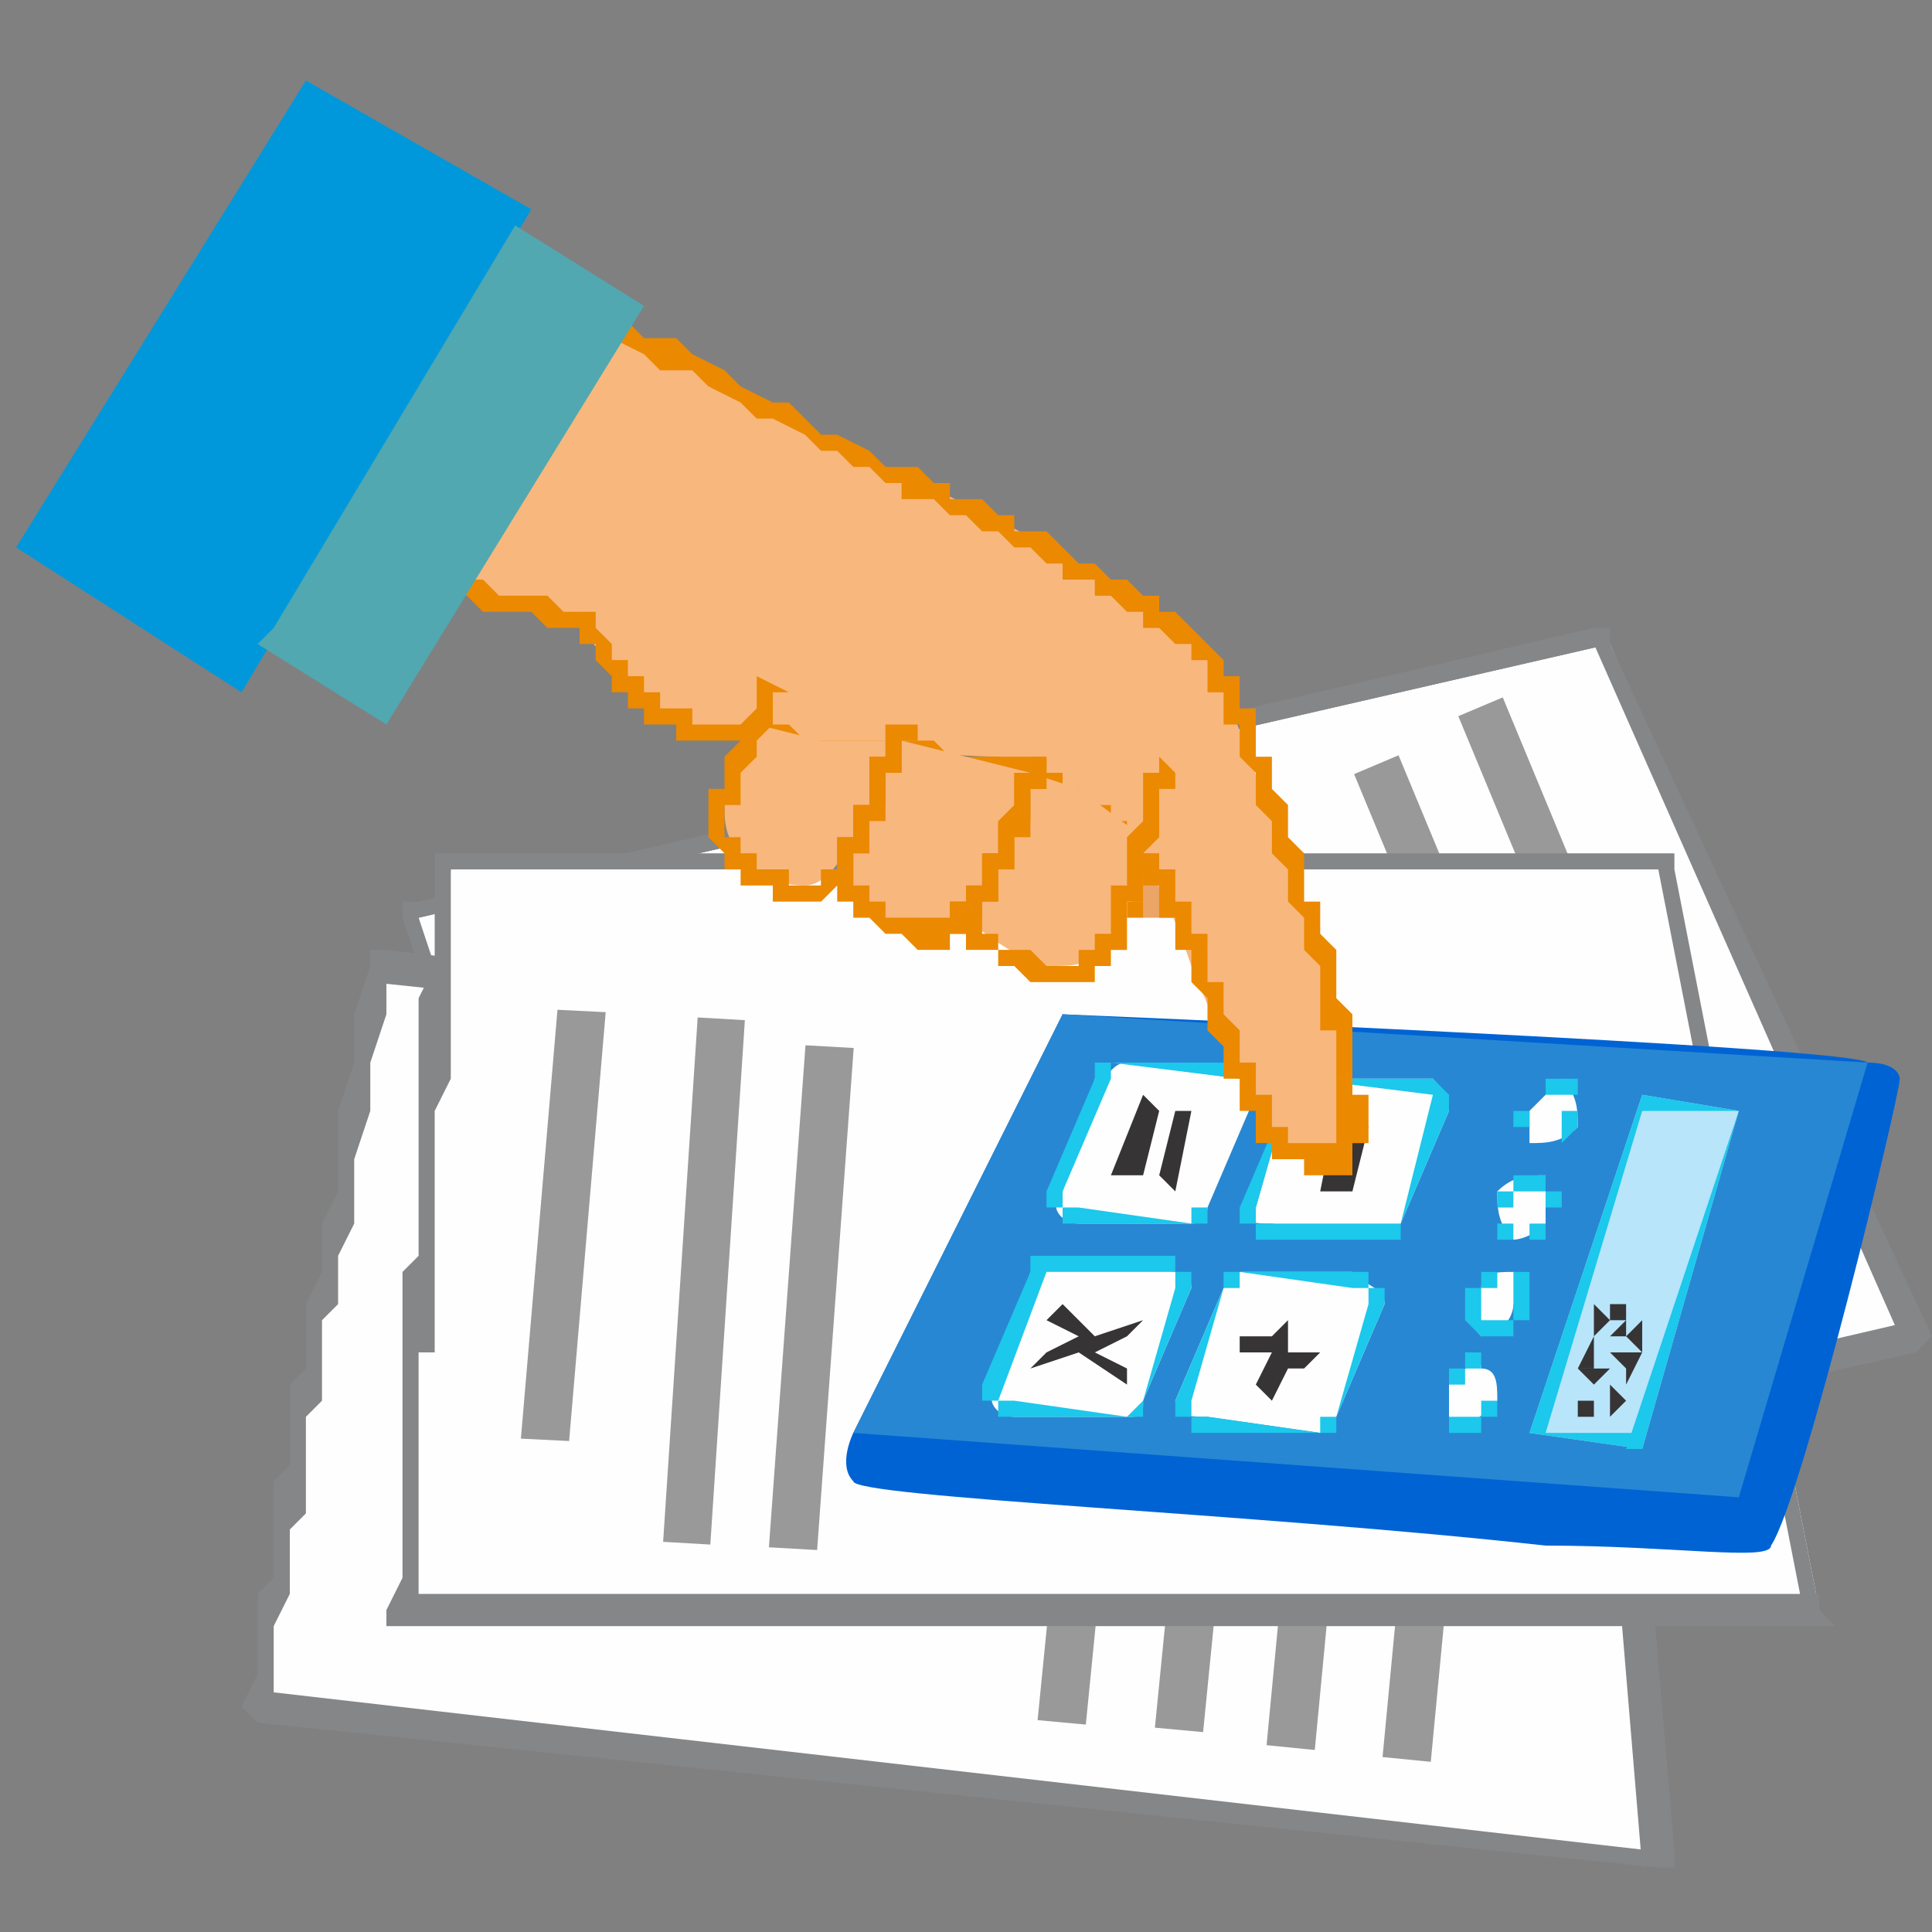 <?xml version="1.0" encoding="UTF-8"?>
<!DOCTYPE svg PUBLIC "-//W3C//DTD SVG 1.1//EN" "http://www.w3.org/Graphics/SVG/1.1/DTD/svg11.dtd">
<!-- Creator: CorelDRAW X7 -->
<svg xmlns="http://www.w3.org/2000/svg" xml:space="preserve" width="120px" height="120px" version="1.1" style="shape-rendering:geometricPrecision; text-rendering:geometricPrecision; image-rendering:optimizeQuality; fill-rule:evenodd; clip-rule:evenodd"
viewBox="0 0 120 120"
 xmlns:xlink="http://www.w3.org/1999/xlink">
 <rect x="0" y="0" width="120" height="120" fill="#808080" stroke="none"/>
 <defs>
  <style type="text/css">
   <![CDATA[
    .fil0 {fill:none}
    .fil1 {fill:#FEFEFE}
    .fil6 {fill:#B8E5FA}
    .fil4 {fill:#0063D4}
    .fil5 {fill:#2887D2}
    .fil3 {fill:#999999}
    .fil9 {fill:#EBA567}
    .fil11 {fill:#F8B77D}
    .fil2 {fill:#848688;fill-rule:nonzero}
    .fil8 {fill:#373435;fill-rule:nonzero}
    .fil13 {fill:#51A8B1;fill-rule:nonzero}
    .fil12 {fill:#0098DA;fill-rule:nonzero}
    .fil7 {fill:#1CC8EB;fill-rule:nonzero}
    .fil10 {fill:#EB8900;fill-rule:nonzero}
   ]]>
  </style>
 </defs>
 <g id="Layer_x0020_1">
  <rect class="fil0" width="120" height="120"/>
  <g id="_575649736">
   <g>
    <path class="fil1" d="M100 40l-74 17c6,36 4,24 8,46l85 -20 -19 -43z"/>
    <path id="1" class="fil2" d="M26 56l73 -17 1 1 -74 17 -1 0 1 -1zm-1 1l0 -1 1 0 -1 1zm8 45l1 1 -1 0 0 -2 -1 -2 0 -2 0 -1 -1 -1 0 -2 0 -1 0 -1 0 -1 0 0 -1 -1 0 -1 0 -1 0 0 0 -1 0 -1 0 -1 -1 -1 0 -1 0 -1 0 -1 0 -1 -1 -1 0 -2 0 -2 0 -1 -1 -2 0 -3 0 -2 -1 -3 0 -3 -1 -3 1 0 1 3 0 3 1 3 0 2 1 2 0 2 0 2 1 2 0 1 0 2 0 1 0 1 1 1 0 1 0 1 0 1 0 1 0 0 0 1 1 1 0 1 0 0 0 1 0 1 0 1 1 1 0 1 0 2 0 1 1 2 0 1 0 2 -1 0zm1 1l-1 0 0 0 1 0zm85 -19l-85 19 -1 -1 86 -20 1 1 -1 1zm1 -1l0 0 -1 1 1 -1zm-20 -43l20 43 -2 0 -19 -43 0 -1 1 1zm-1 -1l1 0 0 1 -1 -1z"/>
   </g>
   <rect class="fil3" transform="matrix(0.13 -0.055 0.105 0.253 90.577 44.483)" width="21.24" height="126.243"/>
   <rect class="fil3" transform="matrix(0.13 -0.055 0.105 0.253 84.105 48.08)" width="21.24" height="126.243"/>
   <g>
    <path class="fil1" d="M99 68l-75 -8c-7,36 -5,24 -8,46l87 9 -4 -47z"/>
    <path id="1" class="fil2" d="M24 59l75 9 0 1 -76 -8 0 -1 1 -1zm-1 1l0 -1 1 0 -1 1zm-7 45l0 2 -1 -1 1 -2 0 -2 0 -2 0 -1 1 -1 0 -2 0 -1 0 -1 0 -1 0 0 0 -1 1 -1 0 -1 0 0 0 -1 0 -1 0 -1 0 -1 1 -1 0 -1 0 -1 0 -1 0 -1 1 -2 0 -2 0 -1 1 -2 0 -3 0 -2 1 -3 0 -3 1 -3 1 0 0 3 -1 3 0 3 -1 3 0 2 0 2 -1 2 0 1 0 2 -1 1 0 1 0 2 0 1 0 1 0 0 -1 1 0 1 0 1 0 1 0 0 0 1 0 1 0 1 -1 1 0 1 0 1 0 1 0 1 -1 2 0 1 0 2 0 2 -1 -1zm0 2l-1 -1 0 0 1 1zm87 9l-87 -9 0 -2 87 10 1 0 -1 1zm1 -1l0 1 -1 0 1 -1zm-4 -47l4 47 -2 1 -4 -48 1 0 1 0zm-1 0l1 0 0 0 -1 0z"/>
   </g>
   <rect class="fil3" transform="matrix(-0.141 -0.014 -0.026 0.273 84.946 74.23)" width="21.24" height="126.243"/>
   <rect class="fil3" transform="matrix(-0.141 -0.014 -0.026 0.273 92.15 74.966)" width="21.24" height="126.243"/>
   <rect class="fil3" transform="matrix(0.141 0.013 -0.027 0.272 75.141 72.97)" width="21.24" height="126.243"/>
   <rect class="fil3" transform="matrix(0.141 0.013 -0.027 0.272 67.856 72.503)" width="21.24" height="126.243"/>
   <g>
    <path class="fil1" d="M104 54l-76 0c-3,36 -2,24 -3,46l88 0 -9 -46z"/>
    <path id="1" class="fil2" d="M28 53l76 0 0 1 -76 0 -1 -1 1 0zm-1 0l0 0 1 0 -1 0zm-2 46l0 2 -1 -1 1 -2 0 -2 0 -2 0 -1 0 -1 0 -2 0 -1 0 -1 0 -1 0 0 0 -1 0 -1 0 -1 0 0 0 -1 0 -1 0 -1 0 -1 0 -1 1 -1 0 -1 0 -1 0 -2 0 -1 0 -2 0 -2 0 -2 0 -2 0 -3 1 -2 0 -3 0 -4 1 1 0 3 0 3 0 3 0 2 0 2 -1 2 0 2 0 2 0 2 0 1 0 1 0 1 0 1 0 1 0 1 0 1 0 1 0 1 -1 0 0 1 0 1 0 1 0 1 0 0 0 1 0 2 0 1 0 1 0 2 0 1 0 2 0 2 -1 -1zm0 2l-1 0 0 -1 1 1zm88 0l-88 0 0 -2 88 0 0 1 0 1zm0 -1l1 1 -1 0 0 -1zm-9 -46l9 46 -1 0 -9 -46 1 -1 0 1zm0 -1l0 0 0 1 0 -1z"/>
   </g>
   <g>
    <g>
     <path class="fil4" d="M53 89c0,0 -1,2 0,3 0,1 25,2 43,4 8,0 14,1 14,0 2,-3 8,-28 8,-29 0,0 0,-1 -2,-1 -1,-1 -50,-3 -50,-3l-13 26z"/>
     <polygon class="fil5" points="66,63 116,66 108,93 53,89 "/>
     <g>
      <polygon class="fil6" points="102,68 108,69 102,90 95,89 "/>
      <path id="1" class="fil7" d="M108 69l-6 0 0 -1 6 1 0 0 0 0zm0 0l1 0 -1 0 0 0zm-7 21l7 -21 0 0 -6 21 0 0 -1 0zm1 0l0 0 0 0 0 0zm-7 -1l7 0 0 1 -7 -1 0 0 0 0zm0 0l0 0 0 0 0 0zm7 -20l-6 20 -1 0 7 -21 0 0 0 1zm0 -1l0 0 0 0 0 0z"/>
     </g>
     <g>
      <path class="fil1" d="M77 67l-7 -1c-1,0 -1,1 -2,1l-2 7c-1,1 0,2 1,2l7 0c1,0 1,-1 1,-1l3 -7c0,-1 -1,-1 -1,-1z"/>
      <path id="1" class="fil7" d="M70 66l7 0 0 1 -8 -1 0 0 1 0zm-1 1l-1 0 0 0 0 0 0 0 0 0 0 0 0 0 0 0 0 0 0 0 0 0 0 0 0 0 0 -1 0 0 0 0 0 0 1 0 0 0 0 0 0 0 0 0 0 0 0 0 0 0 0 0 0 0 0 0 0 0 0 0 0 0 0 0 0 0 1 0 -1 0 0 0 0 0 0 0 0 0 0 0 0 0 0 1 0 0 0 0 0 0 0 0 0 0 0 0 0 0 0 0 0 0 0 0 0 0 0 0 0 0 0 0 0 0 0 0 0 0 0 0 0 0 0 0 0 0 0 0 0 0 0 0 0 0 0 0zm-4 7l3 -7 1 0 -3 7 0 0 -1 0zm2 1l0 1 0 0 0 0 0 0 0 0 -1 0 0 0 0 0 0 0 0 0 0 0 0 0 0 0 0 0 0 0 0 -1 0 0 0 0 0 0 0 0 0 0 0 0 -1 0 0 0 0 0 0 0 0 0 0 0 0 0 0 0 0 -1 0 0 0 0 0 0 1 0 0 0 0 1 0 0 0 0 0 0 0 0 0 0 0 0 0 0 0 0 0 0 0 0 0 0 0 0 0 0 0 0 0 0 0 0 0 0 0 0 0 0 0 0 0 0 0 0 0 0 1 0 0 0 0 0 0 0 0 0 0 0 0 0 0 0zm7 1l-7 0 0 -1 7 1 0 0zm1 -1l0 0 0 0 0 0 0 0 0 0 0 0 0 0 0 0 0 0 0 0 0 0 0 1 0 0 0 0 0 0 0 0 0 0 0 0 0 0 0 0 0 0 0 0 0 0 0 0 0 0 0 0 -1 0 0 0 0 0 0 0 0 0 0 0 0 0 0 0 0 0 0 0 0 0 0 0 0 0 0 0 0 0 0 0 0 0 0 0 0 0 0 0 0 0 0 0 0 -1 0 0 1 0 0 0 0 0 0 0 0 0 0 0 0 0 0 0 0 0 0 0 0 0 0 0 0 0 0 0 0 0 0 0 0 0 0 0zm3 -7l-3 7 0 0 3 -7 0 0zm-1 -1l0 -1 0 0 0 0 0 0 0 0 0 0 0 0 0 0 0 0 0 0 0 0 0 0 0 1 1 0 0 0 0 0 0 0 0 0 0 0 0 0 0 0 0 0 0 0 0 0 0 0 0 0 0 0 0 0 0 0 0 1 0 0 0 0 0 0 0 0 0 0 0 0 0 0 0 0 0 0 0 0 0 -1 0 0 0 0 0 0 -1 0 0 0 0 0 0 0 0 0 0 0 0 0 0 0 0 0 0 0 0 0 0 0 0 0 0 0 0 0 0 0 0 0 0 0 0 0 0 0 0 0 0 0 0 0 0 0z"/>
     </g>
     <g>
      <path class="fil1" d="M73 79l-8 -1c0,0 -1,1 -1,1l-2 7c-1,1 0,2 1,2l7 0c1,0 1,0 1,-1l3 -7c0,-1 -1,-1 -1,-1z"/>
      <path id="1" class="fil7" d="M65 78l8 0 0 1 -8 0 0 0 0 -1zm0 1l-1 0 0 0 0 0 0 0 0 0 0 0 0 0 0 0 0 0 0 0 0 0 0 0 0 0 0 0 0 0 0 -1 0 0 0 0 1 0 0 0 0 0 0 0 0 0 0 0 0 0 0 0 0 0 0 0 0 0 0 0 0 0 0 0 0 0 0 0 0 1 0 0 0 0 0 0 0 0 0 0 0 0 0 0 0 0 0 0 0 0 0 0 0 0 0 0 0 0 0 0 0 0 0 0 0 0 0 0 0 0 0 0 0 0 0 0 0 0 0 0 0 0 0 0 0 0 0 0 0 0 0 0 0 0 0 0zm-4 7l3 -7 1 0 -3 8 0 0 -1 -1zm2 1l0 1 0 0 0 0 0 0 -1 0 0 0 0 0 0 0 0 0 0 0 0 0 0 0 0 0 0 0 0 0 0 0 0 0 0 -1 0 0 0 0 -1 0 0 0 0 0 0 0 0 0 0 0 0 0 0 0 0 0 0 0 0 0 0 0 0 -1 0 0 1 1 0 0 0 0 0 0 0 0 0 0 0 0 0 0 0 0 0 0 0 0 0 0 0 0 0 0 0 0 0 0 0 0 0 0 0 0 0 0 0 0 0 0 0 0 0 0 0 0 0 0 0 0 0 0 1 0 0 0 0 0 0 0 0 0 0 0zm7 1l-7 0 0 -1 7 1 0 0zm1 -1l0 0 0 0 0 0 0 0 0 0 0 0 0 0 0 0 0 0 0 1 0 0 0 0 0 0 0 0 0 0 0 0 0 0 0 0 0 0 0 0 0 0 0 0 0 0 0 0 0 0 -1 0 0 0 0 0 0 0 0 0 0 0 0 0 0 0 0 0 0 0 0 0 0 0 0 0 0 0 0 0 0 0 0 0 0 0 0 0 0 0 0 0 0 0 0 0 0 0 0 0 0 0 0 0 1 -1 0 0 0 0 0 0 0 0 0 0 0 0 0 0 0 0 0 0 0 0 0 0 0 0 0 0 0 0 0 0zm3 -7l-3 7 0 0 2 -7 1 0zm-1 -1l0 -1 0 0 0 0 0 0 0 0 0 0 0 0 0 0 0 1 0 0 0 0 0 0 0 0 0 0 1 0 0 0 0 0 0 0 0 0 0 0 0 0 0 0 0 0 0 0 0 0 0 0 0 0 0 1 0 0 0 0 0 0 0 0 0 0 0 0 -1 0 0 0 0 0 0 0 0 0 0 0 0 0 0 0 0 0 0 0 0 -1 0 0 0 0 0 0 0 0 0 0 0 0 0 0 0 0 0 0 0 0 0 0 0 0 0 0 0 0 0 0 0 0 0 0 0 0 0 0 0 0 0 0 0 0 0 0z"/>
     </g>
     <g>
      <path class="fil1" d="M89 67l-8 0c0,0 -1,0 -1,1l-2 7c-1,1 0,1 1,1l7 1c0,0 1,-1 1,-1l3 -7c0,-1 -1,-2 -1,-2z"/>
      <path id="1" class="fil7" d="M81 67l8 0 0 1 -8 -1 0 0 0 0zm-1 1l0 0 0 0 0 0 0 0 0 0 0 0 0 0 0 0 0 0 0 -1 0 0 0 0 0 0 0 0 0 0 0 0 0 0 0 0 0 0 0 0 0 0 1 0 0 0 0 0 0 0 0 0 0 0 0 0 0 0 0 0 0 0 0 0 0 0 0 0 0 0 0 0 0 0 0 0 0 0 0 0 0 0 0 0 0 0 0 0 0 0 0 0 0 0 0 0 0 0 0 0 0 0 0 1 0 0 0 0 0 0 0 0 0 0 0 0 0 0 0 0 0 0 -1 0 0 0 0 0 0 0 0 0 0 0 0 0zm-3 7l3 -7 0 0 -2 7 0 0 -1 0zm2 1l0 1 0 0 0 0 -1 0 0 0 0 0 0 0 0 0 0 0 0 0 0 -1 0 0 0 0 0 0 0 0 0 0 0 0 0 0 -1 0 0 0 0 0 0 0 0 0 0 0 0 0 0 0 0 0 0 0 0 -1 0 0 0 0 0 0 0 0 0 0 1 0 0 0 0 0 0 0 0 0 0 0 0 0 0 0 0 0 0 1 0 0 0 0 0 0 0 0 0 0 0 0 0 0 0 0 0 0 0 0 0 0 0 0 0 0 0 0 0 0 0 0 0 0 0 0 0 0 0 0 1 0 0 0 0 0 0 0zm7 1l-7 0 0 -1 7 0 0 0 0 1zm1 -1l0 0 0 0 0 0 0 0 0 0 0 0 0 0 0 0 0 0 0 0 0 0 0 0 0 0 0 0 0 0 0 1 0 0 0 0 0 0 0 0 0 0 0 0 0 0 -1 0 0 0 0 0 0 0 0 0 0 0 0 0 0 0 0 0 0 0 0 0 0 -1 0 0 0 0 0 0 0 0 0 0 0 0 0 0 0 0 0 0 0 0 0 0 0 0 0 0 0 0 0 0 0 0 0 0 0 0 0 0 0 0 0 0 1 0 0 0 0 0 0 0 0 0 0 0 0 0 0 0 0 0 0 0 0 0 0 0zm3 -7l-3 7 0 0 2 -8 0 0 1 1zm-1 -1l0 -1 0 0 0 0 0 0 0 0 0 0 0 0 0 0 0 0 0 0 0 0 0 0 0 0 0 0 0 0 0 0 1 1 0 0 0 0 0 0 0 0 0 0 0 0 0 0 0 0 0 0 0 0 0 0 0 0 0 0 0 0 0 1 0 0 0 0 -1 -1 0 0 0 0 0 0 0 0 0 0 0 0 0 0 0 0 0 0 0 0 0 0 0 0 0 0 0 0 0 0 0 0 0 0 0 0 0 0 0 0 0 0 0 0 0 0 0 0 0 0 0 0 0 0 0 0 0 0 0 0 0 0 0 0 0 0z"/>
     </g>
     <g>
      <path class="fil1" d="M84 79l-7 0c0,0 -1,1 -1,1l-3 7c0,1 1,1 2,1l7 1c0,0 1,-1 1,-1l3 -7c0,-1 -1,-1 -2,-2z"/>
      <path id="1" class="fil7" d="M77 79l7 0 0 1 -7 -1 0 0zm-1 1l0 0 0 0 0 0 0 0 0 0 0 0 0 0 0 0 0 0 0 0 0 0 0 0 0 -1 0 0 0 0 0 0 0 0 0 0 0 0 0 0 0 0 0 0 1 0 0 0 0 0 0 0 0 0 0 0 0 0 0 0 0 0 0 0 0 0 0 0 0 0 0 0 0 0 0 0 0 0 0 0 0 0 0 0 0 0 0 0 0 0 0 0 0 1 0 0 0 0 0 0 0 0 0 0 0 0 0 0 0 0 0 0 0 0 0 0 0 0 -1 0 0 0 0 0 0 0 0 0 0 0 0 0 0 0 0 0zm-3 7l3 -7 0 0 -2 7 0 0 -1 0zm2 1l0 1 0 0 -1 0 0 0 0 0 0 0 0 0 0 0 0 0 0 0 0 0 0 0 0 0 0 -1 0 0 0 0 0 0 -1 0 0 0 0 0 0 0 0 0 0 0 0 0 0 0 0 0 0 0 0 0 0 0 0 -1 0 0 0 0 0 0 0 0 1 0 0 0 0 0 0 0 0 0 0 1 0 0 0 0 0 0 0 0 0 0 0 0 0 0 0 0 0 0 0 0 0 0 0 0 0 0 0 0 0 0 0 0 0 0 0 0 0 0 0 0 0 0 0 0 0 0 0 0 0 0 1 0 0 0 0 0zm7 1l-7 0 0 -1 7 1 0 0 0 0zm1 -1l0 0 0 0 0 0 0 0 0 0 0 0 0 0 0 0 0 0 0 0 0 0 0 0 0 1 0 0 0 0 0 0 0 0 0 0 0 0 0 0 0 0 0 0 -1 0 0 0 0 0 0 0 0 0 0 0 0 0 0 0 0 0 0 0 0 0 0 0 0 0 0 0 0 0 0 0 0 0 0 0 0 0 0 0 0 0 0 0 0 -1 0 0 0 0 0 0 0 0 0 0 0 0 0 0 0 0 0 0 0 0 0 0 0 0 0 0 0 0 1 0 0 0 0 0 0 0 0 0 0 0 0 0 0 0 0 0zm3 -7l-3 7 0 0 2 -7 1 0zm-2 -1l0 -1 0 0 1 0 0 0 0 0 0 0 0 0 0 0 0 0 0 0 0 0 0 0 0 0 0 0 0 1 0 0 0 0 1 0 0 0 0 0 0 0 0 0 0 0 0 0 0 0 0 0 0 0 0 0 0 0 0 0 0 1 0 0 0 0 0 0 -1 0 0 0 0 0 0 0 0 -1 0 0 0 0 0 0 0 0 0 0 0 0 0 0 0 0 0 0 0 0 0 0 0 0 0 0 0 0 0 0 0 0 0 0 0 0 0 0 0 0 0 0 0 0 0 0 0 0 0 0 0 0 -1 0 0 0 0 0z"/>
     </g>
     <g>
      <path class="fil1" d="M98 70c-1,1 -2,1 -3,1 0,0 0,-1 0,-2 1,-1 2,-2 2,-2 1,1 1,2 1,3z"/>
      <path id="1" class="fil7" d="M95 71l0 0 0 0 0 0 1 0 0 0 0 0 0 0 0 0 0 0 0 0 0 0 0 0 0 0 0 0 0 0 0 0 0 0 0 0 0 0 0 0 1 0 0 0 0 0 0 -1 0 0 0 0 0 0 0 0 0 0 0 0 0 0 0 0 0 0 0 0 1 0 0 0 0 0 0 0 0 0 -1 1 0 0 0 0 0 0 0 0 0 0 0 0 0 0 0 0 0 0 0 0 0 0 -1 0 0 0 0 0 0 0 0 0 0 0 0 0 0 0 0 0 0 0 0 0 -1 0 0 0 0 0 0 0 0 0 0 0zm0 -3l0 1 0 0 0 0 0 0 0 0 0 0 0 0 0 0 0 0 0 0 0 0 0 1 0 0 0 0 0 0 0 0 0 0 0 0 0 0 0 0 0 0 0 0 0 0 0 0 0 0 0 0 0 1 0 0 0 0 0 0 0 0 0 0 0 0 0 0 0 0 0 0 0 0 0 0 0 0 0 0 0 0 0 0 0 0 0 0 0 0 0 -1 -1 0 0 0 0 0 0 0 0 0 0 0 0 0 0 0 0 0 0 0 0 -1 0 0 0 0 1 0 0 0 0 0 0 0 0 0 0 0 0 0 0 -1 0 0zm2 -1l0 1 0 0 0 0 0 0 0 0 0 0 0 0 0 0 0 0 0 0 0 0 0 0 0 0 0 0 -1 0 0 0 0 0 0 0 0 0 0 0 0 0 0 0 0 0 0 0 0 0 0 0 0 0 0 0 0 0 0 0 -1 0 0 1 0 0 0 0 0 -1 0 0 0 0 0 0 0 0 0 0 0 0 0 0 0 0 0 0 1 0 0 0 0 -1 0 0 0 0 0 0 0 0 0 0 0 0 0 0 0 0 0 0 1 0 0 0 0 0 0 0 0 0 0 0 0 0 0 0 0 0 0 0 0 0 0 0zm1 3l-1 0 0 0 0 0 0 0 0 0 0 -1 0 0 0 0 0 0 1 0 0 0 0 0 0 0 0 0 0 0 0 0 0 0 0 0 0 -1 0 0 0 0 0 0 0 0 -1 0 0 0 0 0 0 0 0 0 0 0 0 0 0 0 0 0 0 0 0 0 0 -1 1 0 0 0 0 0 0 0 0 1 0 0 0 0 0 0 0 0 0 0 0 0 0 0 0 0 0 0 0 0 0 0 0 1 0 0 0 0 0 0 0 0 0 0 0 0 0 0 0 0 0 0 0 1 0 0 0 0 0 0 0 0 0 0 0 0z"/>
     </g>
     <g>
      <path class="fil1" d="M96 76c-1,1 -2,1 -2,1 -1,-1 -1,-2 -1,-3 1,-1 2,-1 3,-1 0,1 0,2 0,3z"/>
      <path id="1" class="fil7" d="M93 77l1 0 0 0 0 0 0 0 0 0 0 0 0 0 0 0 0 0 0 0 0 0 0 0 0 0 0 0 0 0 1 0 0 0 0 -1 0 0 0 0 0 0 0 0 0 0 0 0 0 0 0 0 0 0 0 0 0 0 0 0 0 0 1 0 0 0 0 0 0 0 0 0 0 0 0 0 0 0 0 0 0 0 0 0 0 1 0 0 -1 0 0 0 0 0 0 0 0 0 0 0 0 0 0 0 0 0 0 0 0 0 -1 0 0 0 0 0 0 0 0 0 0 0 0 0 0 0 0 0 0 0 0 0 -1 0 0 0zm0 -3l1 0 0 0 0 1 0 0 0 0 0 0 0 0 -1 0 0 0 0 0 0 0 0 0 0 0 0 0 0 1 0 0 0 0 0 0 0 0 0 0 0 0 0 0 0 0 0 0 0 0 1 0 0 0 0 0 0 0 0 0 0 0 0 0 0 0 0 1 -1 0 0 0 0 0 0 0 0 0 0 0 0 0 0 0 0 0 0 -1 0 0 0 0 0 0 0 0 0 0 0 0 0 0 0 0 0 0 0 -1 0 0 0 0 0 0 0 0 0 0 0 0 0 0 0 0 0 0 0 -1 0 0 0 0 0 0 0 0zm3 -1l0 1 0 0 -1 0 0 -1 0 0 0 0 0 0 0 0 0 0 0 0 0 0 0 0 0 0 0 0 0 0 0 1 0 0 0 0 0 0 0 0 -1 0 0 0 0 0 0 0 0 0 0 0 0 0 0 0 0 0 0 0 0 0 0 0 0 0 0 0 -1 0 0 0 0 0 0 0 0 0 1 0 0 0 0 0 0 -1 0 0 0 0 0 0 0 0 0 0 0 0 0 0 0 0 0 0 1 0 0 0 0 0 0 0 0 0 0 0 0 0 0 0 0 0 0 0 0 0 1 0 0 0 0 0 0 0 0 0zm0 3l0 0 0 0 0 -1 0 0 0 0 0 0 0 0 0 0 0 0 0 0 0 0 0 0 0 0 0 0 0 0 0 -1 0 0 0 0 0 0 0 0 0 0 0 0 0 0 0 0 0 0 0 0 0 0 0 0 0 0 0 0 0 0 0 0 0 0 0 0 0 -1 0 0 0 0 0 0 0 0 0 0 0 0 0 0 0 1 0 0 0 0 0 0 0 0 0 0 1 0 0 0 0 0 0 0 0 0 0 1 0 0 0 0 0 0 -1 0 0 0 0 0 0 0 0 0 0 0 0 1 0 0 0 0 0 0 0 0z"/>
     </g>
     <g>
      <path class="fil1" d="M94 81c0,1 -1,2 -2,2 -1,-1 -1,-2 0,-3 0,-1 1,-1 2,-1 1,0 1,2 0,2z"/>
      <path id="1" class="fil7" d="M92 83l0 -1 0 0 0 0 0 0 0 0 0 0 0 0 0 0 0 0 1 0 0 0 0 0 0 0 0 0 0 0 0 0 0 0 0 0 0 0 0 0 0 0 0 0 0 0 0 0 0 0 1 0 0 0 0 0 0 0 0 0 0 0 0 0 0 -1 0 0 0 1 0 0 0 0 0 0 0 0 0 0 0 0 0 0 0 0 0 0 0 0 0 1 0 0 0 0 -1 0 0 0 0 0 0 0 0 0 0 0 0 0 0 0 0 0 0 0 0 0 -1 0 0 0 0 0 0 0 0 0 0 0 0 0 0 0 0 0zm0 -3l0 0 0 0 0 0 0 0 0 0 0 1 0 0 0 0 0 0 0 0 0 0 0 0 0 0 0 0 0 0 0 0 0 0 0 1 0 0 0 0 0 0 0 0 0 0 0 0 0 0 0 0 0 0 0 0 0 0 0 0 0 0 0 0 0 0 0 0 0 1 0 0 0 0 0 0 0 0 0 0 -1 -1 0 0 0 0 0 0 0 0 0 0 0 0 0 0 0 0 0 0 0 0 0 -1 0 0 0 0 0 0 0 0 0 0 0 0 0 0 0 0 0 0 0 -1 0 0 0 0 0 0 0 0 1 0 0 0zm2 -1l0 0 0 0 0 0 0 0 0 0 0 0 0 0 0 0 0 0 -1 0 0 0 0 0 0 0 0 0 0 0 0 0 0 0 0 0 0 0 0 0 0 0 0 0 0 1 0 0 0 0 -1 0 0 0 0 0 0 0 0 0 0 0 0 0 0 0 0 0 0 0 0 0 0 0 0 0 0 0 0 -1 0 0 0 0 0 0 0 0 0 0 0 0 0 0 0 0 1 0 0 0 0 0 0 0 0 0 0 0 0 0 0 0 0 0 0 0 0 0 1 0 0 0 0 0 0 0 0 0 0 0 0 0 0 0 0 0zm0 3l0 -1 0 0 0 0 0 0 0 0 0 0 0 0 0 0 0 0 0 0 0 0 0 0 0 -1 0 0 0 0 0 0 0 0 0 0 0 0 0 0 0 0 0 0 0 0 0 0 0 0 0 0 0 0 0 0 0 -1 0 0 0 0 0 0 0 0 0 0 0 0 0 0 0 0 0 0 0 0 1 0 0 0 0 0 0 0 0 0 0 0 0 1 0 0 0 0 0 0 0 0 0 0 0 0 0 0 0 0 0 0 0 1 0 0 0 0 0 0 0 0 0 0 0 0 0 0 0 0 0 0 0 1 -1 0 0 0z"/>
     </g>
     <g>
      <path class="fil1" d="M93 87c-1,1 -2,2 -3,1 0,0 0,-1 0,-2 1,-1 2,-2 2,-1 1,0 1,1 1,2z"/>
      <path id="1" class="fil7" d="M90 89l1 -1 0 0 0 0 0 0 0 0 0 0 0 0 0 0 0 0 0 0 0 0 0 0 0 0 0 0 0 0 0 0 0 0 0 0 0 0 1 0 0 0 0 0 0 0 0 0 0 0 0 0 0 0 0 0 0 -1 0 0 0 0 0 0 0 0 0 0 1 0 0 1 0 0 0 0 0 0 0 0 -1 0 0 0 0 0 0 0 0 0 0 0 0 0 0 0 0 0 0 1 0 0 0 0 -1 0 0 0 0 0 0 0 0 0 0 0 0 0 0 0 0 0 0 0 0 0 -1 0 0 0 0 0 0 0 0 0zm0 -3l0 0 0 0 0 0 0 0 0 0 0 0 0 0 0 1 0 0 0 0 0 0 0 0 0 0 0 0 0 0 0 0 0 0 0 0 0 0 0 0 0 0 0 1 0 0 0 0 0 0 0 0 0 0 0 0 0 0 0 0 0 0 0 0 0 0 1 0 -1 1 0 0 0 -1 0 0 0 0 0 0 0 0 0 0 0 0 0 0 0 0 0 0 0 0 0 0 0 0 0 -1 0 0 0 0 0 0 0 0 0 0 0 0 0 0 0 0 0 0 0 -1 0 0 0 0 0 0 0 0 0 0 0 0 0 0 0 0zm3 -1l-1 0 0 0 0 0 0 0 0 0 0 0 0 0 0 0 0 0 0 0 0 0 0 0 0 0 0 0 0 0 -1 0 0 0 0 0 0 0 0 0 0 0 0 0 0 0 0 0 0 0 0 0 0 1 0 0 0 0 0 0 0 0 0 0 -1 0 0 0 0 0 0 0 0 0 0 -1 0 0 0 0 0 0 0 0 0 0 1 0 0 0 0 0 0 0 0 0 0 0 0 0 0 0 0 0 0 -1 0 0 0 0 1 0 0 0 0 0 0 0 0 0 0 0 0 0 0 0 0 0 0 0 0 1 1 0 0 0zm0 2l-1 0 0 0 0 0 0 0 0 0 1 0 0 0 0 0 0 0 0 -1 0 0 0 0 0 0 0 0 0 0 0 0 0 0 0 0 0 0 0 0 0 0 0 0 0 0 0 -1 0 0 0 0 -1 0 0 0 0 0 0 0 0 0 0 0 0 0 0 0 1 0 0 0 0 0 0 0 0 0 0 0 0 0 0 0 0 0 0 0 0 0 0 0 0 0 0 1 0 0 0 0 0 0 0 0 0 0 0 0 0 0 0 0 0 0 0 0 0 1 0 0 0 0 0 0 0 0 0 0 0 0 0 0 0 0 0 0z"/>
     </g>
     <polygon class="fil8" points="80,84 82,84 81,85 80,85 79,87 78,86 79,84 77,84 77,83 79,83 80,82 80,82 "/>
     <polygon class="fil8" points="68,84 70,85 70,86 67,84 64,85 65,84 67,83 65,82 66,81 68,83 71,82 70,83 "/>
     <path class="fil8" d="M72 73l1 -4 1 0 -1 5 -1 -1zm-3 0l2 -5 1 1 -1 4 -2 0z"/>
     <polygon class="fil8" points="82,74 83,69 85,70 84,74 "/>
    </g>
    <path class="fil8" d="M102 84l-1 -1 1 -1 0 0 0 2zm-3 -1l0 -2 1 1 -1 1 0 0zm1 -1l0 0 0 -1 1 0 0 1 -1 0zm1 0l1 0 0 0 -1 0 0 0 0 0zm-1 1l-1 0 1 0 0 0 0 0 0 0zm1 0l0 0 1 1 -1 -1 -1 0 1 0zm0 0l-1 0 0 0 1 -1 0 0 0 0 0 1z"/>
    <path id="1" class="fil8" d="M101 86l0 -1 0 0 1 -1 -1 2zm-3 -1l1 -2 0 1 0 1 -1 0zm2 -1l2 0 -1 1 -1 -1 0 0 0 0zm-1 2l-1 -1 1 0 0 0 1 0 -1 1zm1 -1l0 0 0 0 0 -1 0 0 0 0 0 1z"/>
    <path id="2" class="fil8" d="M100 88l0 0 0 -1 1 0 -1 1zm-2 -1l0 -1 0 0 0 1 0 0zm1 -1l-1 0 0 0 1 0 0 0 0 0zm1 0l1 1 -1 0 0 0 0 -1 0 0zm-1 2l-1 0 0 -1 1 0 0 1 0 0zm0 0l1 0 0 0 -1 0 0 0 0 0z"/>
   </g>
   <rect class="fil3" transform="matrix(0.141 0.007 -0.018 0.211 34.626 62.719)" width="21.24" height="126.243"/>
   <rect class="fil3" transform="matrix(0.138 0.008 -0.017 0.258 43.334 63.195)" width="21.24" height="126.243"/>
   <rect class="fil3" transform="matrix(0.141 0.008 -0.018 0.247 50.03 64.924)" width="21.24" height="126.243"/>
   <g>
    <g>
     <path class="fil9" d="M73 57c0,0 -1,0 -2,0 -1,-1 -1,-2 -1,-2 0,0 -1,-1 -1,-2 1,-1 2,0 2,0 0,0 1,2 2,4z"/>
     <path id="1" class="fil10" d="M71 57l0 0 0 0 0 0 1 0 0 0 0 0 0 0 0 0 0 0 0 0 0 0 0 0 0 0 0 0 0 0 1 0 0 0 0 0 0 0 0 0 0 -1 0 0 0 0 0 0 0 0 0 0 0 0 0 0 0 0 0 0 0 0 0 0 0 0 0 0 1 1 0 0 0 0 -1 0 0 0 0 0 0 0 0 0 0 0 0 0 0 0 0 0 0 0 0 0 0 0 0 0 0 0 0 0 0 0 0 0 -1 0 0 0 0 0 0 0 0 0 0 0 0 0 0 0 0 0 0 0 -1 0 0 0 0 0 0 0zm-2 -1l1 -1 0 0 0 0 0 0 0 0 0 0 0 0 0 0 0 0 0 0 0 0 0 0 0 1 0 0 0 0 0 0 0 0 0 0 0 0 0 0 0 0 0 0 0 0 1 0 0 0 0 0 0 0 0 0 0 0 0 0 0 0 0 0 0 1 0 0 0 0 0 0 0 0 0 0 0 0 0 0 0 0 0 0 -1 0 0 0 0 -1 0 0 0 0 0 0 0 0 0 0 0 0 0 0 0 0 0 0 0 0 0 0 0 0 -1 0 0 0 0 0 0 0 0 0 0 0 0 0 0 0 0 0 0 0 0 0zm0 -3l1 0 0 0 0 0 0 0 0 0 0 1 0 0 0 0 0 0 0 0 0 0 0 0 0 0 0 0 0 0 0 0 0 0 0 1 0 0 0 0 0 0 0 0 0 0 0 0 0 0 0 0 0 0 0 0 0 0 0 0 0 0 0 0 0 0 0 0 -1 1 0 -1 0 0 0 0 0 0 0 0 0 0 0 0 0 0 0 0 0 0 0 0 0 0 0 0 0 0 0 0 0 0 0 0 0 -1 0 0 0 0 0 0 0 0 0 0 0 0 0 0 0 0 0 0 0 -1 0 0 0 0 0 0 0 0 0 0zm2 0l-1 0 1 0 0 0 0 0 0 0 0 0 0 0 0 0 -1 0 0 0 0 0 0 0 0 0 0 0 0 0 0 0 0 0 0 0 0 0 0 0 0 0 0 0 0 0 0 0 0 0 0 0 0 0 0 0 0 0 0 0 0 0 0 0 0 0 0 0 -1 0 0 0 0 0 0 0 0 0 1 0 0 0 0 0 0 0 0 -1 0 0 0 0 0 0 0 0 0 0 0 0 0 0 0 0 0 0 0 0 0 0 0 0 1 0 0 0 0 0 0 0 0 0 0 0 0 0 0 0 0 1 0 0 0 0 0 0zm3 4l-1 -1 0 1 0 0 0 -1 0 0 0 0 0 0 0 0 -1 0 0 -1 0 0 0 0 0 0 0 0 0 0 0 0 0 -1 -1 0 0 0 0 0 0 0 0 0 0 0 0 -1 0 0 0 0 0 0 0 0 0 0 0 0 0 0 -1 0 0 0 0 0 1 0 0 0 0 0 0 0 0 0 0 0 0 0 0 0 0 0 0 0 0 0 0 0 0 0 1 1 0 0 0 0 0 0 0 0 0 0 0 0 0 1 0 0 0 0 1 0 0 0 0 0 0 0 0 1 0 0 0 0 0 0 0 0 1 0 0 1zm0 -1l0 1 0 0 0 -1z"/>
    </g>
    <g>
     <path class="fil11" d="M19 9c0,0 27,16 36,20 9,4 18,9 20,12 2,3 5,14 7,17 1,3 1,8 2,9 0,1 0,4 0,5 -1,0 -3,0 -4,-1 -2,-1 -6,-11 -6,-11 0,0 -2,-6 -3,-6 0,-1 -6,-6 -9,-7 -3,0 -14,-1 -16,-1 -1,-1 -2,0 -4,-1 -3,-2 -5,-5 -6,-6 -1,-1 -14,-4 -18,-5 -4,-1 -6,0 -10,-2 -4,-2 -3,-2 -3,-2l15 -21c0,0 -3,-1 -1,0z"/>
     <path id="1" class="fil10" d="M55 29l0 1 0 0 -1 -1 -1 0 -1 -1 -1 0 -1 -1 -2 -1 -1 0 -1 -1 -2 -1 -1 -1 -2 0 -1 -1 -2 -1 -1 -1 -2 -1 -1 -1 -2 0 -1 -1 -2 -1 -1 -1 -1 -1 -2 0 -1 -1 -1 -1 -1 0 -1 -1 0 0 -1 0 -1 -1 0 0 0 0 0 0 0 -1 0 0 1 0 0 0 1 1 0 0 1 0 1 1 1 0 1 1 1 1 1 0 1 1 2 1 1 1 2 0 1 1 2 1 1 1 2 1 1 1 2 0 1 1 2 1 1 1 2 1 1 0 1 1 1 1 1 0 2 1 0 0 1 1 0 0zm21 12l-1 0 0 0 -1 0 0 0 0 0 0 -1 -1 0 0 0 -1 -1 0 0 -1 0 0 -1 -1 0 0 0 -1 -1 -1 0 0 -1 -1 0 -1 0 0 -1 -1 0 -1 -1 0 0 -1 0 -1 -1 -1 0 -1 -1 0 0 -1 0 -1 -1 -1 0 -1 0 0 -1 -1 0 0 -1 1 0 1 0 1 1 1 0 0 1 1 0 1 0 1 1 1 0 0 1 1 0 1 0 1 1 0 0 1 1 1 0 0 0 1 1 1 0 0 0 1 1 1 0 0 1 1 0 0 0 1 1 0 0 0 0 1 1 0 0 0 0 1 1 0 0zm6 16l-1 1 0 0 0 0 0 -1 0 0 -1 -1 0 0 0 0 0 -1 0 0 0 -1 -1 -1 0 0 0 -1 0 0 0 -1 -1 -1 0 0 0 -1 0 -1 0 0 -1 -1 0 0 0 -1 0 -1 -1 0 0 -1 0 0 0 -1 0 0 -1 0 0 -1 0 0 0 -1 1 0 0 0 0 1 0 0 1 0 0 1 0 0 0 1 1 0 0 1 0 1 0 0 0 1 1 0 0 1 0 1 0 0 1 1 0 1 0 0 0 1 0 0 1 1 0 1 0 0 0 1 0 0 0 1 1 0 0 0 0 1 0 0 0 0 0 0zm2 10l-1 0 0 0 0 0 0 0 0 0 0 -1 0 0 0 0 0 0 0 -1 0 0 0 0 0 0 0 -1 -1 0 0 0 0 -1 0 0 0 0 0 -1 0 0 0 0 0 -1 0 0 0 0 0 -1 0 0 0 0 -1 -1 0 0 0 0 0 -1 0 0 0 0 1 -1 0 1 0 0 0 0 1 1 0 0 0 0 0 1 0 0 0 0 0 1 0 0 0 0 0 1 0 0 0 0 1 1 0 0 0 0 0 1 0 0 0 0 0 1 0 0 0 0 0 0 0 1 0 0 0 0 0 0 0 0 0 1 0 0 0 0zm0 5l-1 -1 0 0 0 0 0 0 0 0 0 0 0 0 0 0 0 0 0 0 0 0 0 -1 0 0 0 0 0 0 0 0 0 0 0 -1 0 0 0 0 0 0 0 0 0 0 0 -1 0 0 0 0 0 0 0 0 0 0 0 -1 0 0 0 0 0 0 0 0 1 0 0 0 0 0 0 0 0 0 0 0 0 0 0 1 1 0 0 0 0 0 0 0 0 1 0 0 0 0 0 0 0 0 0 1 0 0 0 0 0 0 0 0 0 1 0 0 0 0 0 0 0 0 -1 0 0 1 0 0 0 0 0 0 0 0 0 0zm-5 0l1 -1 0 0 0 0 0 0 0 0 0 0 1 0 0 0 0 0 0 0 0 0 0 0 0 0 1 0 0 0 0 0 0 0 0 0 0 0 0 0 0 0 0 0 0 0 1 0 0 0 0 0 0 0 0 0 0 0 0 0 0 0 0 0 0 0 0 0 1 1 0 0 0 0 0 0 0 1 -1 0 0 0 0 0 0 0 0 0 0 0 0 0 -1 0 0 0 0 0 0 0 0 0 0 0 0 0 -1 0 0 0 0 0 0 -1 0 0 0 0 -1 0 0 0 0 0 0 0 0 0 0 0 -1 0 0 0 0 0zm-5 -12l1 -1 0 0 0 0 0 0 0 1 0 0 0 0 0 0 0 1 1 0 0 0 0 1 0 0 0 1 0 0 1 1 0 0 0 1 0 0 0 1 1 0 0 1 0 0 0 1 0 0 1 0 0 1 0 0 0 1 0 0 0 0 1 0 0 0 0 1 -1 1 0 -1 0 0 -1 0 0 0 0 -1 0 0 0 -1 -1 0 0 0 0 -1 0 0 0 -1 -1 0 0 -1 0 0 0 -1 0 0 -1 -1 0 0 0 -1 0 0 0 -1 0 0 -1 -1 0 0 0 0 0 -1 0 0 0 0 0 0 0 0 0 0 0 0zm-3 -6l1 -1 0 0 0 0 0 0 0 1 0 0 0 0 0 0 0 0 1 0 0 1 0 0 0 0 0 0 0 1 0 0 0 0 1 0 0 1 0 0 0 0 0 0 0 1 0 0 1 0 0 0 0 1 0 0 0 0 0 0 0 0 0 0 0 0 0 0 -1 1 0 0 0 0 0 0 0 0 0 -1 0 0 0 0 0 0 -1 0 0 0 0 -1 0 0 0 0 0 0 0 -1 0 0 -1 0 0 -1 0 0 0 0 0 0 0 -1 0 0 -1 0 0 0 0 0 0 -1 0 0 0 0 0 0 0 0 0 0 0 0zm-9 -6l0 -1 0 0 1 0 0 0 0 0 1 0 0 0 0 1 1 0 0 0 0 0 1 0 0 1 1 0 0 0 0 0 1 1 0 0 0 0 1 0 0 1 0 0 1 0 0 0 0 1 1 0 0 0 0 0 0 1 0 0 1 0 0 0 0 0 0 0 -1 1 0 0 0 0 0 0 0 0 -1 -1 0 0 0 0 0 0 -1 0 0 -1 0 0 0 0 -1 0 0 -1 0 0 -1 0 0 0 0 -1 -1 0 0 0 -1 0 0 -1 0 0 -1 0 0 0 0 0 -1 0 0 -1 0 0 0 0 -1 0 0 0 0 0zm-16 -2l0 -1 0 0 0 0 1 0 0 0 0 0 1 0 0 0 0 0 1 0 1 1 0 0 1 0 0 0 1 0 0 0 1 0 1 0 0 0 1 0 1 0 0 0 1 0 1 0 0 0 1 1 0 0 1 0 0 0 1 0 0 0 1 0 0 0 0 0 0 1 0 0 0 0 -1 0 0 0 -1 0 0 0 -1 0 0 0 -1 0 0 0 -1 0 -1 -1 0 0 -1 0 -1 0 0 0 -1 0 -1 0 0 0 -1 0 0 0 -1 0 -1 0 0 0 -1 0 0 0 -1 0 0 0 0 -1 0 0 -1 0 0 0 0 0zm-5 -1l1 -1 0 0 0 0 0 0 0 0 1 0 0 1 0 0 0 0 0 0 0 0 1 0 0 0 0 0 0 0 0 0 0 0 0 0 0 0 1 0 0 0 0 0 0 0 0 0 0 0 0 0 0 0 1 0 0 0 0 0 0 0 0 0 0 0 0 0 0 1 0 0 0 0 0 0 0 0 0 0 -1 0 0 0 0 0 0 0 0 0 0 0 0 0 0 0 -1 0 0 0 0 0 0 0 0 0 0 0 0 0 -1 0 0 0 0 0 0 0 0 0 -1 0 0 0 0 0 0 0 0 -1 -1 0 0 0 0 0zm-5 -6l0 -1 0 0 1 0 0 0 0 1 0 0 0 0 0 0 0 0 1 1 0 0 0 0 0 0 0 0 0 1 1 0 0 0 0 0 0 0 0 1 0 0 1 0 0 0 0 1 0 0 0 0 0 0 1 0 0 0 0 1 0 0 0 0 1 0 0 0 -1 1 0 0 0 0 -1 0 0 0 0 -1 0 0 0 0 -1 0 0 0 0 -1 0 0 0 0 -1 0 0 -1 0 0 0 0 0 0 0 0 -1 -1 0 0 0 0 0 0 0 -1 0 0 0 0 -1 0 0 0 0 0 0 0 0 -1 0 0 0 0 0 0zm-18 -4l0 -2 0 0 1 1 0 0 1 0 0 0 1 0 0 0 1 0 1 0 0 1 1 0 1 0 0 0 1 0 1 0 0 1 1 0 1 0 1 0 0 0 1 1 1 0 0 0 1 0 0 0 1 0 0 0 1 1 0 0 1 0 0 0 0 0 0 0 0 1 0 0 -1 0 0 0 0 0 -1 0 0 0 0 0 -1 -1 -1 0 0 0 -1 0 0 0 -1 0 -1 -1 0 0 -1 0 -1 0 -1 0 0 0 -1 -1 -1 0 0 0 -1 0 -1 0 0 0 -1 -1 0 0 -1 0 -1 0 0 0 0 0 -1 0 0 0zm-10 -3l0 -1 0 0 1 1 0 0 0 0 1 0 0 0 0 0 1 0 0 0 0 0 0 0 1 1 0 0 0 0 1 0 0 0 0 0 0 0 1 0 0 0 0 0 1 0 0 0 0 0 1 0 0 0 0 0 1 0 0 0 0 0 1 0 0 0 0 0 0 2 0 0 -1 0 0 -1 0 0 -1 0 0 0 0 0 -1 0 0 0 0 0 0 0 -1 0 0 0 0 0 -1 0 0 0 0 0 -1 0 0 0 0 0 -1 0 0 0 0 0 0 0 -1 -1 0 0 0 0 -1 0 0 0 -1 0 0 0 0 -1 0 0zm-4 -2l1 0 -1 1 1 0 -1 0 0 0 1 0 0 0 0 0 0 -1 0 0 0 0 0 0 0 0 0 0 0 0 0 0 0 0 0 0 0 0 0 0 0 0 1 0 0 0 0 0 0 0 0 0 0 0 1 0 0 1 0 0 0 0 1 0 0 0 0 0 0 1 -1 0 0 0 0 0 -1 0 0 0 0 0 0 -1 0 0 -1 0 0 0 0 0 0 0 0 0 0 0 0 0 0 0 0 0 -1 0 0 0 0 0 0 0 0 0 0 0 0 -1 0 0 0 0 1 -1 0 0 0 0 0 1 0 -1 0 0 -1 1zm16 -21l-15 21 -1 0 15 -22 1 0 0 1zm-1 0l0 1 0 0 -1 0 0 0 0 -1 0 0 0 0 0 0 0 0 0 0 0 0 0 -1 0 0 0 0 0 0 0 0 0 0 1 0 0 0 0 0 0 0 0 0 0 0 0 0 0 0 0 0 0 0 0 0 1 0 0 0 0 0 0 0 0 0 0 0 -1 1 0 0 0 0 0 0 0 0 0 0 0 0 0 0 0 0 0 0 0 0 0 0 0 0 0 0 0 0 0 0 0 0 0 0 0 0 0 0 0 0 0 0 0 0 0 0 0 0 0 0 0 0 0 0 0 0 0 0 0 0 0 0 0 0 0 0zm0 1l0 0 0 0 0 0z"/>
    </g>
    <path class="fil11" d="M71 52c0,0 -1,3 -2,6 -1,2 -2,2 -4,2 -1,0 -4,-2 -5,-3 -1,0 1,-1 1,-1 0,-2 3,-8 3,-8l3 1 4 3z"/>
    <path class="fil11" d="M51 46l5 0c0,0 -2,5 -3,6 -1,2 -2,3 -3,3 -2,0 -4,-1 -4,-2 -1,-1 -1,-2 -1,-3 0,-1 2,-5 2,-5l4 1z"/>
    <path class="fil11" d="M60 47l4 1c0,0 -2,6 -3,7 0,1 -2,3 -4,3 -1,0 -5,-3 -5,-4 1,-2 4,-8 4,-8l4 1z"/>
    <g>
     <path class="fil10" d="M53 54l-1 0 0 0 0 -1 0 0 0 0 0 0 0 0 0 -1 0 0 1 0 0 -1 0 0 0 0 0 -1 0 0 1 0 0 -1 0 0 0 -1 0 0 0 0 0 -1 1 0 0 0 0 0 0 -1 0 0 0 0 0 0 0 -1 0 0 0 0 0 0 0 0 1 1 0 0 0 0 0 0 0 0 0 0 0 0 0 0 0 1 0 0 0 0 0 1 0 0 -1 0 0 1 0 0 0 0 0 1 0 0 0 0 -1 1 0 0 0 1 0 0 0 0 0 1 -1 0 0 0 0 0 0 1 0 0 0 0 0 0 0 0zm-6 1l1 -1 0 0 0 0 0 0 0 0 1 0 0 1 0 0 0 0 0 0 0 0 0 0 0 0 1 0 0 0 0 0 0 0 0 0 0 0 0 0 1 0 0 0 0 -1 0 0 0 0 0 0 0 0 0 0 0 0 0 0 0 0 1 0 0 0 0 0 1 0 0 0 0 1 -1 0 0 0 0 0 0 0 0 0 0 0 0 0 -1 1 0 0 0 0 0 0 0 0 0 0 -1 0 0 0 0 0 0 0 0 0 -1 0 0 0 0 0 0 0 0 0 -1 0 0 0 0 0 0 0 0 -1 0 0 -1 0 0 0zm-3 -4l1 0 0 0 0 0 0 0 0 0 0 0 0 0 0 0 0 0 0 0 0 0 0 1 0 0 1 0 0 0 0 0 0 0 0 0 0 0 0 1 0 0 0 0 0 0 1 0 0 0 0 0 0 0 0 1 0 0 0 0 1 0 0 0 0 0 0 0 -1 1 0 0 0 0 0 0 0 0 -1 0 0 0 0 -1 0 0 0 0 0 0 0 0 -1 0 0 0 0 -1 0 0 0 0 0 0 0 0 0 0 -1 -1 0 0 0 0 0 0 0 0 0 0 0 -1 0 0 0 0 0 0 0 0 0 0 0 0 0 0zm3 -9l2 1 0 0 0 0 0 0 -1 0 0 0 0 1 0 0 0 0 0 0 0 1 0 0 0 0 -1 1 0 0 0 0 0 1 0 0 0 0 -1 1 0 0 0 0 0 1 0 0 0 0 0 1 0 0 -1 0 0 0 0 1 0 0 0 0 0 0 -1 0 0 -1 0 0 0 0 0 0 0 0 0 -1 0 0 1 0 0 0 0 -1 0 0 0 0 0 -1 0 0 1 -1 0 0 0 0 0 -1 0 0 0 0 1 -1 0 0 0 0 0 0 0 -1 0 0 0 0 0 0 0 0 0 0 0 -1 0 0z"/>
    </g>
    <g>
     <path class="fil10" d="M62 54l-1 0 0 0 0 0 0 -1 0 0 1 0 0 0 0 0 0 -1 0 0 0 0 0 0 0 -1 0 0 1 0 0 0 0 -1 0 0 0 0 0 -1 0 0 0 0 0 -1 0 0 1 0 0 0 0 0 0 -1 0 0 0 0 0 0 0 0 0 0 0 0 1 0 0 0 0 0 0 0 0 0 0 1 0 0 0 0 0 0 0 0 0 1 0 0 -1 0 0 0 0 1 0 0 0 0 0 1 0 0 0 0 0 1 -1 0 0 0 0 0 0 1 0 0 0 0 0 0 0 1 0 0 0 0 -1 0 0 0 0 0zm-5 5l0 -2 0 0 0 0 0 0 1 0 0 0 0 0 0 0 0 0 0 0 0 0 1 0 0 0 0 0 0 0 0 0 0 -1 1 0 0 0 0 0 0 0 0 0 0 -1 0 0 0 0 1 0 0 0 0 0 0 -1 0 0 0 0 0 0 0 0 0 0 1 0 0 0 0 1 0 0 0 0 0 0 0 0 0 0 0 1 0 0 -1 0 0 0 0 0 0 1 0 0 0 0 -1 0 0 0 0 1 0 0 0 0 0 0 -1 0 0 0 0 0 0 1 -1 0 0 0 0 0 -1 0 0 0 0 0 0 0 0 0zm-6 -5l2 1 -1 -1 0 0 1 0 0 0 0 0 0 0 0 0 0 0 0 0 0 0 0 1 0 0 0 0 0 0 0 0 1 0 0 0 0 1 0 0 0 0 0 0 1 0 0 0 0 0 0 1 0 0 1 0 0 0 0 0 0 0 0 0 1 0 0 0 0 2 -1 -1 0 0 0 0 -1 0 0 0 0 0 0 0 0 0 -1 -1 0 0 0 0 0 0 -1 0 0 0 0 -1 0 0 0 0 0 0 -1 0 0 0 0 -1 0 0 0 0 0 0 0 0 0 0 0 0 0 0 0 0 0 0 -1 0 0 0 0 -1zm3 -5l1 1 0 0 0 0 0 0 0 0 0 1 -1 0 0 0 0 0 0 0 0 1 0 0 0 0 0 0 0 0 0 1 -1 0 0 0 0 0 0 0 0 0 0 1 0 0 0 0 0 0 0 0 0 0 0 0 0 0 0 0 0 1 0 0 0 0 0 0 -2 -1 0 0 0 0 0 0 1 0 0 0 0 0 0 0 0 0 0 -1 0 0 0 0 0 0 0 0 0 0 0 0 0 -1 0 0 0 0 1 0 0 0 0 -1 0 0 0 0 0 0 0 0 0 -1 0 0 0 0 0 0 1 0 0 -1 0 0 0 0zm1 -4l2 0 0 0 0 0 0 0 0 1 0 0 -1 0 0 0 0 0 0 0 0 0 0 0 0 0 0 0 0 1 0 0 0 0 0 0 0 0 0 0 0 0 0 1 0 0 0 0 -1 0 0 0 0 1 0 0 0 0 0 0 0 0 0 1 0 0 -1 -1 0 0 0 0 0 0 0 0 0 -1 0 0 0 0 0 0 0 0 0 -1 1 0 0 0 0 0 0 0 0 -1 0 0 0 0 0 0 0 0 0 0 0 0 0 0 0 -1 0 0 0 0 0 0 0 0 0 0 0 0 0 0 0 0 0 0z"/>
    </g>
    <g>
     <path class="fil10" d="M71 55l-1 0 0 0 0 -1 0 0 0 0 0 0 0 0 0 -1 0 0 0 0 0 0 0 -1 0 0 0 0 1 -1 0 0 0 0 0 -1 0 0 0 0 0 0 0 -1 0 0 0 0 0 -1 1 0 0 0 0 0 0 0 0 0 0 -1 0 0 0 0 0 0 1 1 0 0 0 0 0 0 0 0 0 0 0 0 0 0 0 1 0 0 0 0 -1 0 0 1 0 0 0 0 0 0 0 1 0 0 0 0 0 1 0 0 0 0 -1 1 0 0 0 0 0 0 0 1 0 0 0 0 0 0 0 1 0 0 0 0 0 0zm-3 5l0 -1 0 0 0 0 0 0 0 0 0 0 0 0 0 0 0 0 0 -1 0 0 0 0 0 0 1 0 0 0 0 0 0 -1 0 0 0 0 0 0 0 0 0 -1 0 0 0 0 0 0 0 0 0 0 0 -1 0 0 0 0 0 0 0 0 1 0 0 0 1 0 0 0 0 0 0 0 0 0 0 1 0 0 -1 0 0 0 0 0 0 0 0 1 0 0 0 0 0 0 0 0 0 1 0 0 0 0 0 0 0 0 0 1 -1 0 0 0 0 0 0 0 0 0 0 1 0 0 0 0 0 0 -1 0 0 0 0 0zm-5 0l1 -1 0 0 0 0 0 0 0 0 0 0 0 0 1 1 0 0 0 0 0 0 0 0 0 0 0 0 0 0 1 0 0 0 0 0 0 0 0 0 0 0 0 0 0 0 0 0 1 0 0 0 0 0 0 0 0 -1 0 0 0 0 0 0 0 0 1 0 0 1 0 0 0 0 0 1 0 0 -1 0 0 0 0 0 0 0 0 0 0 0 0 0 -1 0 0 0 0 0 0 0 0 0 0 0 0 0 -1 0 0 0 0 0 0 0 0 0 0 0 -1 0 0 0 0 0 0 0 0 0 -1 -1 0 0 0 0 0 0zm-4 -3l1 1 0 -1 0 0 0 0 0 0 0 0 0 0 0 0 0 0 0 0 0 0 0 0 1 0 0 0 0 0 0 0 0 1 0 0 0 0 0 0 0 0 1 0 0 0 0 0 0 0 0 0 0 1 1 0 0 0 0 0 0 0 0 0 0 0 1 0 -1 1 0 0 0 0 -1 0 0 0 0 0 0 0 0 0 0 -1 -1 0 0 0 0 0 0 0 0 0 0 0 -1 0 0 0 0 0 0 -1 0 0 0 0 0 0 0 0 0 0 -1 0 0 0 0 0 0 0 0 0 0 0 0 0 0 0 0 0 0 -1zm2 -3l1 0 0 0 0 1 0 0 0 0 0 0 0 0 0 1 0 0 0 0 -1 0 0 0 0 0 0 0 0 0 0 1 0 0 0 0 0 0 0 0 0 0 -1 0 0 0 0 0 0 0 0 0 0 0 0 1 0 0 0 0 0 0 0 0 0 0 0 0 -1 -1 0 0 0 0 0 0 0 0 0 0 0 0 0 0 0 0 0 0 0 -1 1 0 0 0 0 0 0 0 0 0 0 0 0 0 0 0 0 0 0 0 0 -1 0 0 0 0 0 0 1 0 0 0 0 0 0 0 0 -1 0 0 0 0 0 0 0 0zm3 -6l1 0 0 0 0 0 0 0 0 0 0 0 0 1 0 0 0 0 -1 0 0 0 0 0 0 1 0 0 0 0 0 0 0 0 0 1 0 0 0 0 -1 0 0 1 0 0 0 0 0 1 0 0 0 0 0 0 0 0 0 1 -1 0 0 0 0 0 0 0 -1 0 0 0 0 0 0 -1 0 0 0 0 1 0 0 0 0 -1 0 0 0 0 0 0 0 -1 0 0 0 0 1 -1 0 0 0 0 0 0 0 0 0 -1 0 0 0 0 0 0 0 0 0 -1 0 0 1 0 0 0 0 0 0 0 0 0 0 0 0 0zm1 -1l0 1 -1 0 0 -1 1 0z"/>
    </g>
   </g>
   <polygon class="fil12" points="19,5 33,13 15,43 1,34 "/>
   <polygon class="fil13" points="32,14 40,19 24,45 16,40 17,39 "/>
  </g>
 </g>
</svg>
